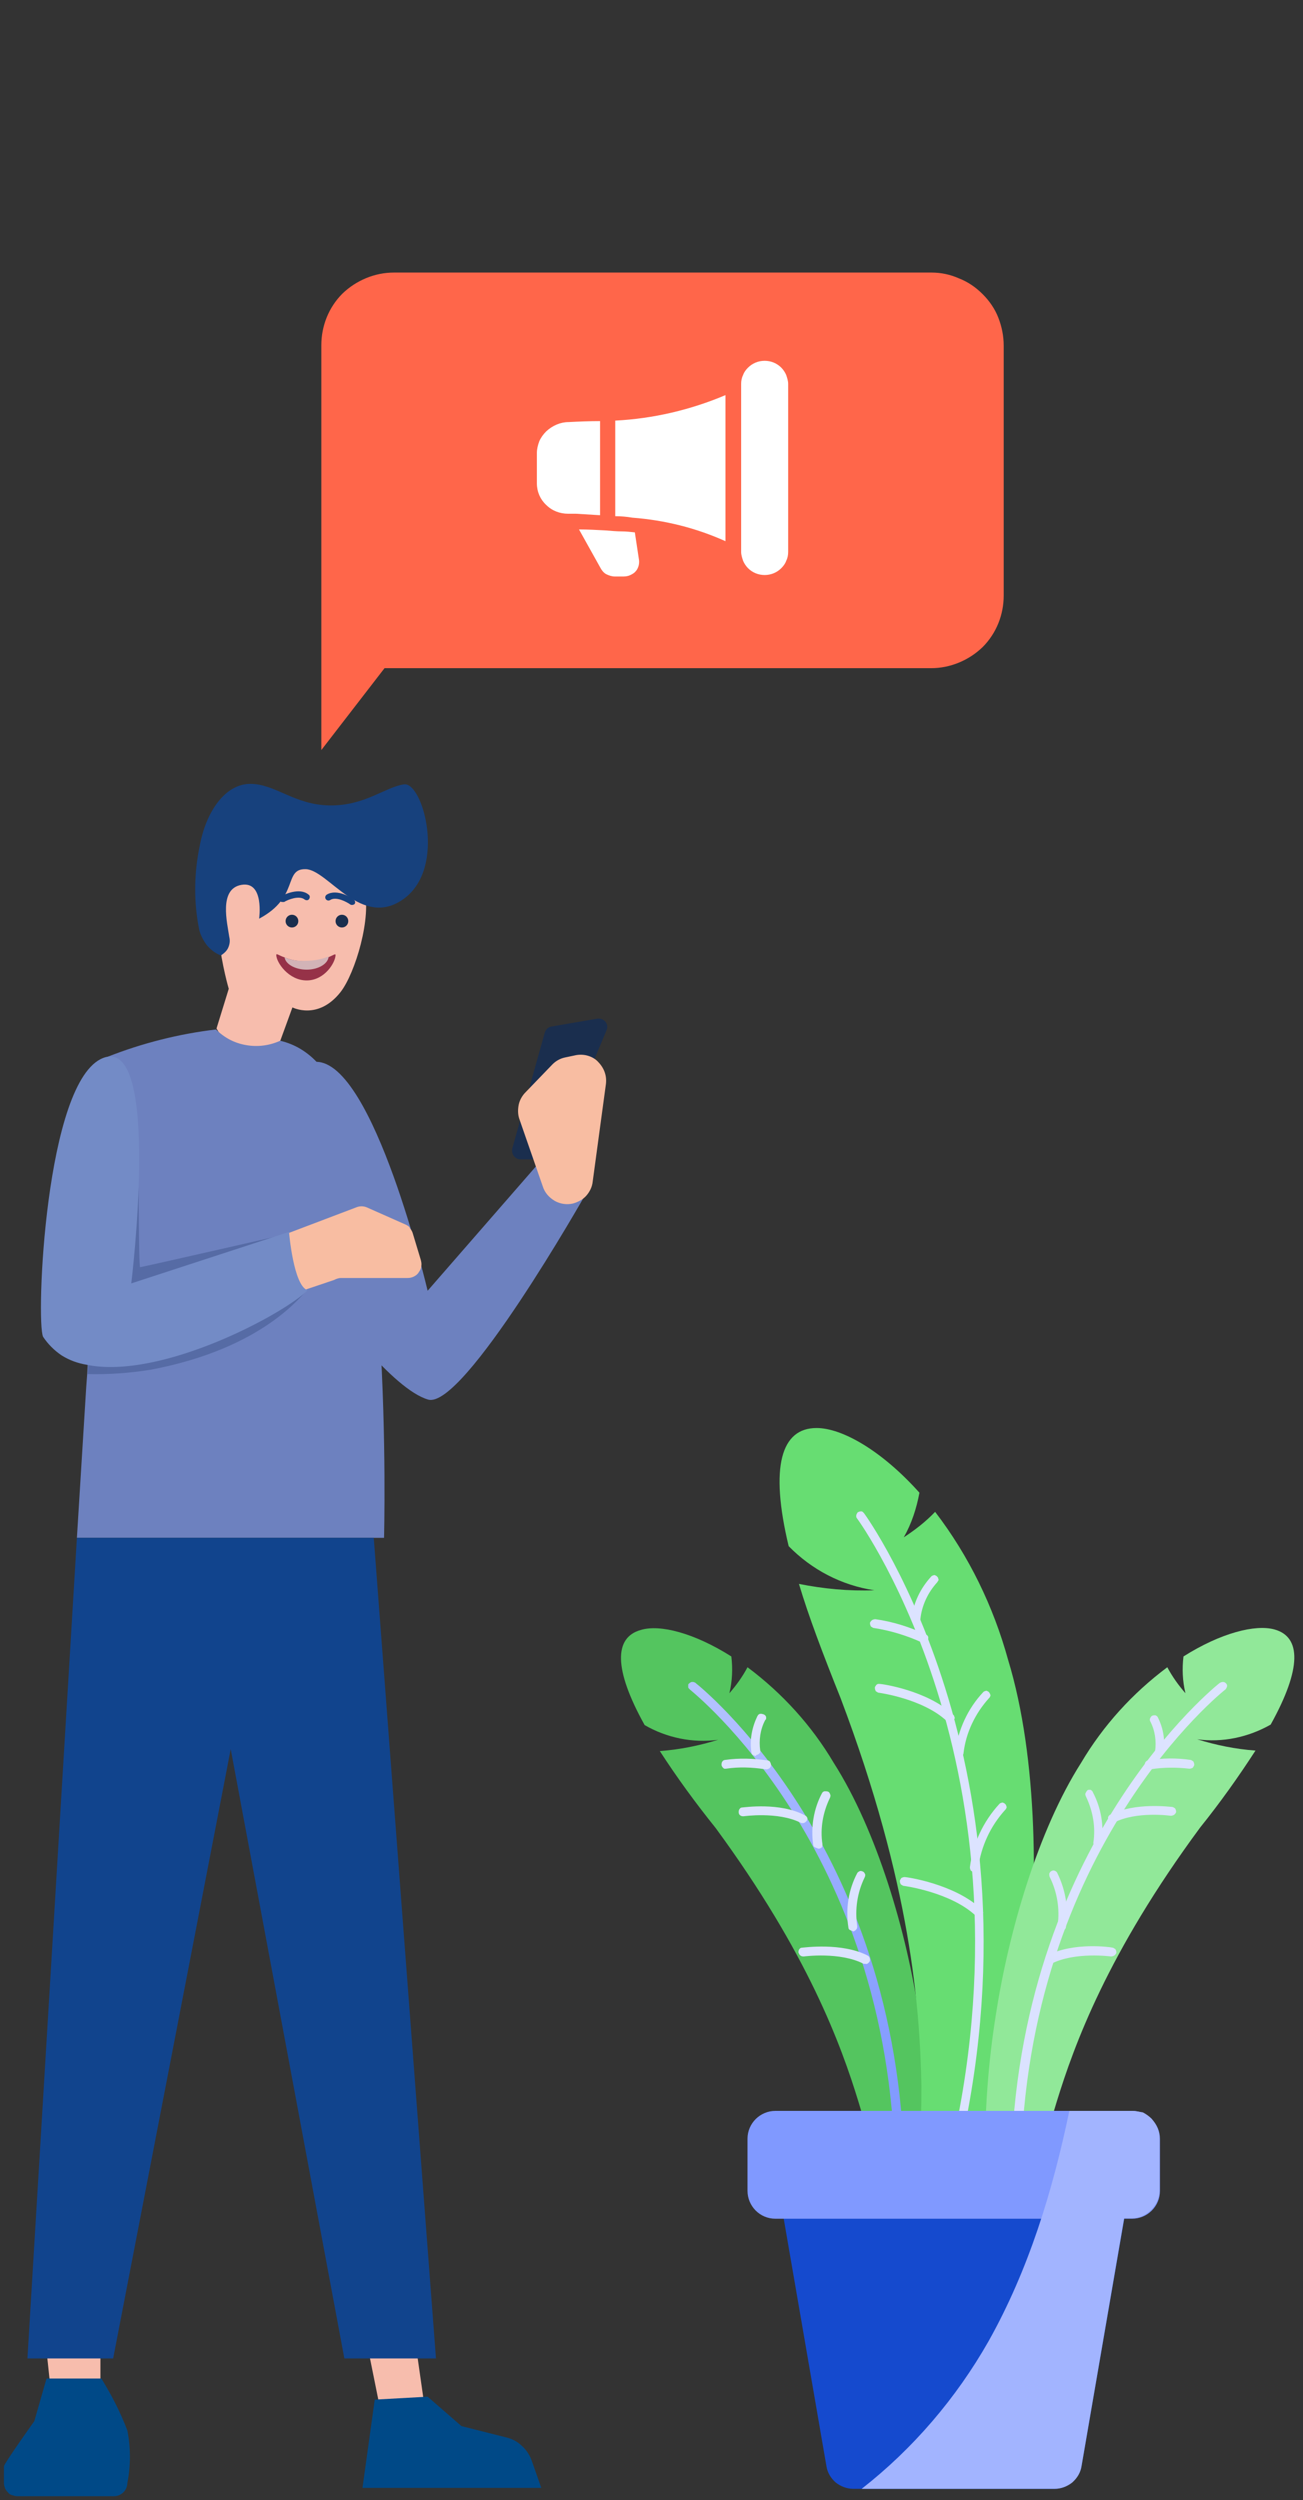 <?xml version="1.0" encoding="utf-8"?>
<!-- Generator: Adobe Illustrator 26.0.3, SVG Export Plug-In . SVG Version: 6.00 Build 0)  -->
<svg version="1.1" id="Capa_1" xmlns="http://www.w3.org/2000/svg" xmlns:xlink="http://www.w3.org/1999/xlink" x="0px" y="0px"
	 viewBox="0 0 266 510" style="enable-background:new 0 0 266 510;" xml:space="preserve">
<rect x="0" y="0" width="266" height="510" fill="#333333" stroke="none"/>
<style type="text/css">
	.st0{opacity:0.75;}
	.st1{fill:none;}
	.st2{fill:#FF664A;}
	.st3{fill:#FFFFFF;}
	.st4{fill:#1A2E4E;}
	.st5{fill:#F7BDAD;}
	.st6{fill:#17417D;}
	.st7{fill:#6D81BF;}
	.st8{fill:#F8BDA2;}
	.st9{fill:#11448D;}
	.st10{fill:#004987;}
	.st11{fill:#566BA5;}
	.st12{fill:#738BC6;}
	.st13{fill:#54C55F;}
	.st14{fill:url(#SVGID_1_);}
	.st15{fill:url(#SVGID_00000034797215143854082580000002303523946326339767_);}
	.st16{fill:url(#SVGID_00000062887878317994489150000013091581673707716498_);}
	.st17{fill:url(#SVGID_00000167360994093340759340000013075219518056579481_);}
	.st18{fill:url(#SVGID_00000068676415610955608870000013916058606530346426_);}
	.st19{fill:url(#SVGID_00000024717797035227605500000003949557753912084870_);}
	.st20{fill:url(#SVGID_00000117646895811019563200000010761148160374953345_);}
	.st21{fill:url(#SVGID_00000051378377231836739860000000687331245904070033_);}
	.st22{fill:url(#SVGID_00000023980679003326286950000002928993423276976048_);}
	.st23{fill:url(#SVGID_00000178908654812848823660000001449412978487740077_);}
	.st24{fill:url(#SVGID_00000121960033413863704920000006679713358905567116_);}
	.st25{fill:url(#SVGID_00000109724048545919865450000005725076433404959933_);}
	.st26{fill:url(#SVGID_00000182497980729003017050000015259458397593174168_);}
	.st27{fill:url(#SVGID_00000105395172136393680800000012888979793496770726_);}
	.st28{fill:url(#SVGID_00000088813447719889752210000013531366763920238252_);}
	.st29{fill:#91E899;}
	.st30{fill:url(#SVGID_00000067931131440981385660000006233709300741886393_);}
	.st31{fill:url(#SVGID_00000097469069381890097280000006012505194904979585_);}
	.st32{fill:url(#SVGID_00000131352448198601498470000006887912264693222297_);}
	.st33{fill:url(#SVGID_00000152950048498520349170000014670440358600412317_);}
	.st34{fill:url(#SVGID_00000148655735006867064620000006565524879640119473_);}
	.st35{fill:url(#SVGID_00000011719713090145896440000002914716255466463621_);}
	.st36{fill:url(#SVGID_00000069394472560424966510000013162872443357159861_);}
	.st37{fill:#154ACE;}
	.st38{fill:#8099FF;}
	.st39{fill:#A2B4FF;}
	.st40{fill:#963248;}
	.st41{fill:#D2B3B7;}
</style>
<g class="st0">
	<rect x="8.7" y="0.9" class="st1" width="256.5" height="214.2"/>
</g>
<path class="st2" d="M190.2,55.6H80.4c-3.9,0-7.7,1.6-10.5,4.3c-2.8,2.8-4.3,6.6-4.3,10.5V153l12.9-16.7h111.6
	c3.9,0,7.7-1.6,10.5-4.3c2.8-2.8,4.3-6.6,4.3-10.5v-51c0-2-0.4-3.9-1.1-5.7c-0.7-1.8-1.8-3.4-3.2-4.8c-1.4-1.4-3-2.5-4.8-3.2
	C194,56,192.1,55.6,190.2,55.6z"/>
<path class="st3" d="M151.3,78.3c0-0.6,0.1-1.2,0.4-1.8c0.2-0.6,0.6-1.1,1-1.5c0.9-0.9,2.1-1.4,3.4-1.4c1.3,0,2.5,0.5,3.4,1.4
	c0.4,0.4,0.8,1,1,1.5c0.2,0.6,0.4,1.2,0.4,1.8v34.3c0,0.6-0.1,1.2-0.4,1.8c-0.2,0.6-0.6,1.1-1,1.5c-0.9,0.9-2.1,1.4-3.4,1.4
	c-1.3,0-2.5-0.5-3.4-1.4c-0.4-0.4-0.8-1-1-1.5c-0.2-0.6-0.4-1.2-0.4-1.8V78.3z M148.1,80.6c-7.1,3-14.7,4.8-22.5,5.2v19.5
	c1.2,0,2.3,0.1,3.5,0.3c6.6,0.5,13,2.1,19,4.8V80.6z M122.5,105.1V85.9c-2.2,0-4.5,0.1-6.4,0.2c-1.7,0-3.3,0.7-4.6,1.9
	c-0.6,0.6-1.1,1.3-1.4,2c-0.3,0.8-0.5,1.6-0.5,2.4v6.2c0,1.7,0.7,3.3,1.9,4.4c1.2,1.2,2.8,1.8,4.5,1.8h1.6
	C119.2,104.9,120.8,105,122.5,105.1L122.5,105.1z M126.9,108.4c0.9,0,1.8,0.1,2.7,0.2l0.8,5.3c0.1,0.5,0.1,0.9,0,1.4
	c-0.1,0.4-0.3,0.9-0.6,1.2c-0.3,0.4-0.7,0.6-1.1,0.8s-0.9,0.3-1.4,0.3h-1.8c-0.6,0-1.2-0.2-1.8-0.5c-0.5-0.3-0.9-0.8-1.2-1.4
	l-4.3-7.7c1.8,0,3.6,0.1,5.4,0.2C124.9,108.3,125.9,108.4,126.9,108.4L126.9,108.4z"/>
<path class="st4" d="M111.7,236.5h-5.4c-1.2,0-2-1.1-1.7-2.3l6.6-23.5c0.2-0.7,0.7-1.2,1.4-1.3l9.3-1.6c1.4-0.2,2.5,1.1,1.9,2.4
	l-10.5,25.2C113.1,236.1,112.4,236.5,111.7,236.5z"/>
<path class="st5" d="M56.6,214l3.1-8.5c0,0,5.2,2.7,9.8-3.1c3-3.8,6.5-15.4,4.8-21.2c-4.4-14.6-22.1-19.6-27.6-8.7
	c-5.5,10.9,0,29.2,0,29.2l-2.5,8.1C46.7,213.8,49.2,220,56.6,214z"/>
<path class="st6" d="M40.7,189.8c0.3,1.1,0.9,2.2,1.6,3.1c0.8,0.9,1.7,1.6,2.8,2c0.6-0.4,1.2-0.9,1.5-1.6s0.4-1.4,0.2-2.2
	c-0.4-2.8-2.2-9.8,2.5-10.6s3.6,6.9,3.6,6.9c8.3-4.4,4.9-10.2,9.5-10.1s11.4,12.4,20.1,6s3.8-23.8,0-23.3s-8,4.4-15.2,4.3
	c-7.2-0.1-11.1-4.4-16.2-4.4s-9,5.6-10.3,12.5C39.6,178.1,39.5,184,40.7,189.8z"/>
<path class="st7" d="M78.4,313.7H15.7l1.9-30.7l0.2-2.7l0.3-5.5l3.8-59.2c7.1-2.8,14.6-4.7,22.2-5.6c1.7,1.7,3.8,2.8,6.2,3.2
	c2.3,0.4,4.7,0.1,6.9-0.9c3,0.7,5.6,2.3,7.7,4.6C80.5,233.7,78.4,313.7,78.4,313.7z"/>
<path class="st7" d="M64.5,216.6c11.8-0.1,22.8,46.7,22.8,46.7l22.4-25.7l9.8,6.1c0,0-24.9,43.9-32.1,41.8
	c-7.3-2.1-19.1-18.3-19.1-18.3S57.4,216.8,64.5,216.6z"/>
<path class="st8" d="M110.8,242l-4.8-13.8c-0.3-0.9-0.3-1.9-0.1-2.9c0.2-0.9,0.7-1.8,1.4-2.5l5.5-5.7c0.7-0.7,1.6-1.2,2.6-1.4
	l1.9-0.4c0.8-0.2,1.7-0.2,2.5,0s1.6,0.6,2.2,1.2c0.6,0.6,1.1,1.3,1.4,2.1s0.4,1.6,0.3,2.5L121,241c-0.1,1.1-0.6,2.1-1.3,2.9
	c-0.7,0.8-1.7,1.3-2.7,1.6c-1.3,0.3-2.6,0.1-3.7-0.5C112.1,244.3,111.2,243.3,110.8,242z"/>
<path class="st5" d="M8.8,473l2,18.7h9.7V475L8.8,473z"/>
<path class="st5" d="M73.9,473l4.5,22.3h8.9l-3.6-25.2L73.9,473z"/>
<path class="st9" d="M15.7,313.7L5.6,481.1h17.5l24-124.3l23.2,124.3H89L76.3,313.7H15.7z"/>
<path class="st10" d="M9.5,485.2L7,493.9c-0.3,0.4-6.2,8.7-6.2,9.2v3.4c0,0.4,0.1,0.7,0.2,1s0.3,0.6,0.6,0.9
	c0.2,0.3,0.5,0.5,0.9,0.6c0.3,0.1,0.7,0.2,1,0.2h19.8c0.7,0,1.4-0.3,1.9-0.8s0.8-1.2,0.8-1.9c0.7-3.5,0.7-7.2,0-10.7
	c-1.4-3.7-3.2-7.2-5.3-10.6L9.5,485.2L9.5,485.2z"/>
<path class="st10" d="M76.5,489.5l-2.5,18h36.5l-1.9-5.4c-0.4-1.2-1.1-2.3-2-3.1c-0.9-0.9-2-1.5-3.3-1.8l-9.1-2.3l-6.9-6L76.5,489.5
	z"/>
<path class="st8" d="M82.8,249.8l-7.9-3.5c-0.7-0.3-1.5-0.3-2.2,0l-14.5,5.5l1.1,12.3l8.9-3c0.4-0.2,0.9-0.4,1.4-0.4h13.6
	c0.5,0,0.9-0.1,1.3-0.3c0.4-0.2,0.8-0.5,1-0.9c0.3-0.4,0.5-0.8,0.5-1.2c0.1-0.5,0-0.9-0.1-1.3l-1.6-5.3c-0.1-0.4-0.3-0.8-0.6-1.1
	C83.6,250.2,83.2,250,82.8,249.8z"/>
<path class="st11" d="M62.8,263.1c-1.1,0.8-8.7,11.9-32,16.3c-4.3,0.7-8.6,1-12.9,0.9l0.3-5.5c3.4,0.9,7,1.2,10.5,1.1
	C36,275.3,57.5,264.5,62.8,263.1z"/>
<path class="st11" d="M28.3,237.8c0,0,0,20.7,0.3,20.7s29.7-6.7,29.7-6.7L25.1,265L28.3,237.8z"/>
<path class="st12" d="M8.8,272.7c-1.5-3,0.4-52.4,12.3-56.9s5.7,46,5.7,46L59,251.3c0,0,0.9,11,3.8,11.9c-4.9,4.9-30,18.3-45.1,15.2
	c-1.8-0.3-3.5-0.9-5.1-1.9C11.1,275.5,9.8,274.2,8.8,272.7z"/>
<path class="st13" d="M187.6,411c-2.5-16.9-8.6-37.6-17.4-51.4c-4.5-7.6-10.5-14.2-17.6-19.5c-1,1.9-2.3,3.7-3.7,5.3
	c0.6-2.5,0.7-5,0.4-7.5c-7.6-4.8-14.6-6.6-18.5-5.4c-5.4,1.5-5.6,7.9,0.8,19.4c4.5,2.6,9.8,3.7,15,3c-3.9,1.2-7.8,2-11.9,2.3
	c3.5,5.4,7.3,10.6,11.4,15.7c18.8,25.6,25.6,44.2,29.2,56c3.6,11.7,3.6,16.7,3.6,16.8c3.6-1.6,7.2-3.1,10.9-4.5
	C190,431,189.2,421,187.6,411z"/>
<radialGradient id="SVGID_1_" cx="-1643.015" cy="3.089" r="1" gradientTransform="matrix(183.853 0 0 183.853 302214.406 -313.532)" gradientUnits="userSpaceOnUse">
	<stop  offset="0" style="stop-color:#FFFFFF"/>
	<stop  offset="0.33" style="stop-color:#CBD5FF"/>
	<stop  offset="0.62" style="stop-color:#A2B4FF"/>
	<stop  offset="0.86" style="stop-color:#89A0FF"/>
	<stop  offset="1" style="stop-color:#8099FF"/>
</radialGradient>
<path class="st14" d="M183.6,443.2c-0.2,0-0.5-0.1-0.6-0.3c-0.2-0.2-0.3-0.4-0.3-0.6c-1.1-65.4-41.4-97.2-41.8-97.6
	c-0.1-0.1-0.2-0.2-0.3-0.3c-0.1-0.1-0.1-0.2-0.1-0.3c0-0.1,0-0.2,0-0.4s0.1-0.2,0.2-0.3c0.1-0.1,0.2-0.2,0.3-0.2
	c0.1-0.1,0.2-0.1,0.4-0.1c0.1,0,0.2,0,0.4,0.1c0.1,0,0.2,0.1,0.3,0.2c0.4,0.3,41.4,32.8,42.5,99c0,0.1,0,0.2-0.1,0.3
	c0,0.1-0.1,0.2-0.2,0.3c-0.1,0.1-0.2,0.2-0.3,0.2C183.8,443.2,183.7,443.2,183.6,443.2L183.6,443.2z"/>
<radialGradient id="SVGID_00000183938915307245212760000006320495451975046556_" cx="-1650.401" cy="2.547" r="1" gradientTransform="matrix(1032.84 0 0 222.968 1704828.25 -253.999)" gradientUnits="userSpaceOnUse">
	<stop  offset="0" style="stop-color:#FFFFFF"/>
	<stop  offset="0.33" style="stop-color:#CBD5FF"/>
	<stop  offset="0.62" style="stop-color:#A2B4FF"/>
	<stop  offset="0.86" style="stop-color:#89A0FF"/>
	<stop  offset="1" style="stop-color:#8099FF"/>
</radialGradient>
<path style="fill:url(#SVGID_00000183938915307245212760000006320495451975046556_);" d="M156.3,360.9h-0.2
	c-2.6-0.4-5.3-0.5-7.9-0.1c-0.1,0-0.2,0-0.3,0s-0.2-0.1-0.3-0.2s-0.2-0.2-0.2-0.3c-0.1-0.1-0.1-0.2-0.1-0.3c0-0.2,0-0.5,0.2-0.7
	c0.1-0.2,0.4-0.3,0.6-0.3c2.8-0.4,5.7-0.3,8.5,0.1c0.2,0,0.5,0.1,0.6,0.3c0.1,0.2,0.2,0.4,0.2,0.7c0,0.2-0.2,0.5-0.3,0.6
	C156.8,360.9,156.5,361,156.3,360.9L156.3,360.9z"/>
<radialGradient id="SVGID_00000159461364782570670980000001159085848162295481_" cx="-1646.744" cy="0.639" r="1" gradientTransform="matrix(314.331 0 0 888.758 517800.844 -396.865)" gradientUnits="userSpaceOnUse">
	<stop  offset="0" style="stop-color:#FFFFFF"/>
	<stop  offset="0.33" style="stop-color:#CBD5FF"/>
	<stop  offset="0.62" style="stop-color:#A2B4FF"/>
	<stop  offset="0.86" style="stop-color:#89A0FF"/>
	<stop  offset="1" style="stop-color:#8099FF"/>
</radialGradient>
<path style="fill:url(#SVGID_00000159461364782570670980000001159085848162295481_);" d="M154.3,358.2c-0.2,0-0.4-0.1-0.6-0.2
	c-0.2-0.1-0.3-0.3-0.3-0.5c-0.4-2.5,0.1-5.1,1.2-7.4c0.1-0.1,0.1-0.2,0.2-0.3c0.1-0.1,0.2-0.1,0.3-0.2c0.1,0,0.2,0,0.4,0
	c0.1,0,0.2,0.1,0.4,0.1c0.1,0.1,0.2,0.1,0.3,0.2s0.1,0.2,0.2,0.3c0,0.1,0,0.2,0,0.4c0,0.1-0.1,0.2-0.2,0.3c-1,1.9-1.3,4.1-1,6.2
	c0,0.1,0,0.2,0,0.3c0,0.1-0.1,0.2-0.2,0.3c-0.1,0.1-0.2,0.2-0.3,0.2c-0.1,0.1-0.2,0.1-0.3,0.1L154.3,358.2z"/>
<radialGradient id="SVGID_00000106114710401692029500000000977214642136764588_" cx="-1650.846" cy="1.616" r="1" gradientTransform="matrix(1430.95 0 0 351.473 2362541 -270.064)" gradientUnits="userSpaceOnUse">
	<stop  offset="0" style="stop-color:#FFFFFF"/>
	<stop  offset="0.33" style="stop-color:#CBD5FF"/>
	<stop  offset="0.62" style="stop-color:#A2B4FF"/>
	<stop  offset="0.86" style="stop-color:#89A0FF"/>
	<stop  offset="1" style="stop-color:#8099FF"/>
</radialGradient>
<path style="fill:url(#SVGID_00000106114710401692029500000000977214642136764588_);" d="M163.8,371.9c-0.1,0-0.3,0-0.4-0.1
	c-4.6-2.3-11.6-1.3-11.6-1.3c-0.2,0-0.5,0-0.7-0.2c-0.2-0.1-0.3-0.4-0.3-0.6s0-0.5,0.2-0.7c0.1-0.2,0.3-0.3,0.6-0.3
	s7.6-1.1,12.7,1.6c0.1,0.1,0.2,0.1,0.3,0.2s0.1,0.2,0.2,0.3s0,0.2,0,0.3c0,0.1,0,0.2-0.1,0.3c-0.1,0.1-0.2,0.3-0.3,0.3
	C164.2,371.9,164,371.9,163.8,371.9z"/>
<radialGradient id="SVGID_00000029745538405080490650000002874667246714507162_" cx="-1647.574" cy="0.47" r="1" gradientTransform="matrix(373.276 0 0 1207.39 615195.188 -445.139)" gradientUnits="userSpaceOnUse">
	<stop  offset="0" style="stop-color:#FFFFFF"/>
	<stop  offset="0.33" style="stop-color:#CBD5FF"/>
	<stop  offset="0.62" style="stop-color:#A2B4FF"/>
	<stop  offset="0.86" style="stop-color:#89A0FF"/>
	<stop  offset="1" style="stop-color:#8099FF"/>
</radialGradient>
<path style="fill:url(#SVGID_00000029745538405080490650000002874667246714507162_);" d="M166.9,377c-0.2,0-0.4-0.1-0.6-0.2
	c-0.2-0.1-0.3-0.3-0.3-0.5c-0.5-3.6,0.1-7.3,1.8-10.5c0.1-0.2,0.3-0.4,0.6-0.4s0.5,0,0.7,0.1s0.3,0.3,0.4,0.6c0.1,0.2,0,0.5-0.1,0.7
	c-1.4,2.9-2,6.2-1.5,9.4c0,0.1,0,0.2,0,0.3c0,0.1-0.1,0.2-0.1,0.3c-0.1,0.1-0.2,0.2-0.3,0.2c-0.1,0.1-0.2,0.1-0.3,0.1h-0.3V377z"/>
<radialGradient id="SVGID_00000013909426210922959260000001277655736350564237_" cx="-1650.896" cy="1.562" r="1" gradientTransform="matrix(1496 0 0 363.582 2470021 -243.835)" gradientUnits="userSpaceOnUse">
	<stop  offset="0" style="stop-color:#FFFFFF"/>
	<stop  offset="0.33" style="stop-color:#CBD5FF"/>
	<stop  offset="0.62" style="stop-color:#A2B4FF"/>
	<stop  offset="0.86" style="stop-color:#89A0FF"/>
	<stop  offset="1" style="stop-color:#8099FF"/>
</radialGradient>
<path style="fill:url(#SVGID_00000013909426210922959260000001277655736350564237_);" d="M176.7,400.6c-0.1,0-0.3,0-0.4,0
	c-4.8-2.5-12.2-1.5-12.2-1.5c-0.2,0-0.5,0-0.7-0.2c-0.2-0.1-0.3-0.4-0.4-0.6c0-0.2,0-0.5,0.2-0.7c0.1-0.2,0.3-0.3,0.6-0.3
	s8-1.1,13.3,1.6c0.2,0.1,0.3,0.2,0.4,0.4c0.1,0.2,0.1,0.4,0.1,0.6s-0.2,0.4-0.3,0.5C177.1,400.6,176.9,400.7,176.7,400.6
	L176.7,400.6z"/>
<radialGradient id="SVGID_00000113333568096589815640000002939006438304886975_" cx="-1647.608" cy="0.451" r="1" gradientTransform="matrix(376.136 0 0 1260.78 619927.312 -439.466)" gradientUnits="userSpaceOnUse">
	<stop  offset="0" style="stop-color:#FFFFFF"/>
	<stop  offset="0.33" style="stop-color:#CBD5FF"/>
	<stop  offset="0.62" style="stop-color:#A2B4FF"/>
	<stop  offset="0.86" style="stop-color:#89A0FF"/>
	<stop  offset="1" style="stop-color:#8099FF"/>
</radialGradient>
<path style="fill:url(#SVGID_00000113333568096589815640000002939006438304886975_);" d="M174.1,393.9c-0.2,0-0.4-0.1-0.6-0.2
	c-0.2-0.1-0.3-0.3-0.3-0.5c-0.6-3.8,0-7.7,1.8-11.1c0.1-0.2,0.3-0.3,0.5-0.4s0.5,0,0.7,0.1s0.3,0.3,0.4,0.5c0.1,0.2,0,0.5-0.1,0.7
	c-1.5,3.1-2,6.5-1.5,9.9c0,0.2,0,0.5-0.2,0.7s-0.3,0.3-0.6,0.4h-0.1V393.9z"/>
<linearGradient id="SVGID_00000158726477196199401970000016105546648697079946_" gradientUnits="userSpaceOnUse" x1="491.902" y1="1025.791" x2="2747.05" y2="1660.061" gradientTransform="matrix(1 0 0 1 0 -568)">
	<stop  offset="0" style="stop-color:#67DD72"/>
	<stop  offset="1" style="stop-color:#4C5FC2"/>
</linearGradient>
<path style="fill:url(#SVGID_00000158726477196199401970000016105546648697079946_);" d="M209.4,407.9c2.7-21.7,2.5-49.3-3.6-69.3
	c-3-10.9-8-21.2-14.9-30.2c-1.9,2-4.1,3.7-6.4,5.2c1.6-2.8,2.6-5.9,3.2-9.1c-7.7-8.6-15.8-13.2-21-13.2c-7.2,0-9.6,7.8-5.7,24.1
	c4.7,4.8,10.8,8,17.5,9c-5.2,0.2-10.4-0.3-15.4-1.3c2,6.7,4.9,14.3,8.5,23.3c14.4,38,16.2,63.4,16.5,79.1c0,15.7-1.4,21.8-1.4,21.9
	c5-0.7,10-1.3,15-1.8C205.3,433.3,207.9,420.7,209.4,407.9z"/>
<radialGradient id="SVGID_00000147192102404733371570000000792469342715078312_" cx="-1651.382" cy="4.019303e-02" r="1" gradientTransform="matrix(2674.4 0 0 14120.6 4416842 -3094.289)" gradientUnits="userSpaceOnUse">
	<stop  offset="0" style="stop-color:#FFFFFF"/>
	<stop  offset="0.33" style="stop-color:#CBD5FF"/>
	<stop  offset="0.62" style="stop-color:#A2B4FF"/>
	<stop  offset="0.86" style="stop-color:#89A0FF"/>
	<stop  offset="1" style="stop-color:#8099FF"/>
</radialGradient>
<path style="fill:url(#SVGID_00000147192102404733371570000000792469342715078312_);" d="M193.4,445.9h-0.2
	c-0.2-0.1-0.4-0.2-0.5-0.4c-0.1-0.2-0.2-0.4-0.1-0.7c21.4-81-17.2-134.5-17.6-135c-0.1-0.1-0.1-0.2-0.2-0.3c0-0.1,0-0.2,0-0.4
	c0-0.1,0.1-0.2,0.1-0.3c0.1-0.1,0.1-0.2,0.2-0.3c0.2-0.1,0.4-0.2,0.7-0.2s0.4,0.2,0.6,0.4c0.4,0.5,39.5,54.7,17.9,136.5
	c-0.1,0.2-0.2,0.4-0.3,0.5C193.8,445.8,193.6,445.9,193.4,445.9z"/>
<radialGradient id="SVGID_00000061472659945446015880000002220469566984257435_" cx="-1650.638" cy="1.16" r="1" gradientTransform="matrix(1212.65 0 0 489.838 2001919 -335.996)" gradientUnits="userSpaceOnUse">
	<stop  offset="0" style="stop-color:#FFFFFF"/>
	<stop  offset="0.33" style="stop-color:#CBD5FF"/>
	<stop  offset="0.62" style="stop-color:#A2B4FF"/>
	<stop  offset="0.86" style="stop-color:#89A0FF"/>
	<stop  offset="1" style="stop-color:#8099FF"/>
</radialGradient>
<path style="fill:url(#SVGID_00000061472659945446015880000002220469566984257435_);" d="M188.5,335.1c-0.1,0-0.3,0-0.4-0.1
	c-3.1-1.4-6.4-2.4-9.7-2.9c-0.2,0-0.4-0.2-0.6-0.3c-0.1-0.2-0.2-0.4-0.2-0.7c0-0.2,0.2-0.4,0.4-0.6c0.2-0.1,0.4-0.2,0.7-0.2
	c3.6,0.5,7,1.6,10.3,3.1c0.1,0.1,0.2,0.1,0.3,0.2s0.1,0.2,0.2,0.3c0,0.1,0,0.2,0,0.3c0,0.1,0,0.2-0.1,0.3c-0.1,0.1-0.2,0.3-0.3,0.3
	C188.8,335,188.6,335.1,188.5,335.1z"/>
<radialGradient id="SVGID_00000170275824451329429280000018060721492559481745_" cx="-1649.08" cy="0.566" r="1" gradientTransform="matrix(565.762 0 0 1003.3 933217.5 -448.103)" gradientUnits="userSpaceOnUse">
	<stop  offset="0" style="stop-color:#FFFFFF"/>
	<stop  offset="0.33" style="stop-color:#CBD5FF"/>
	<stop  offset="0.62" style="stop-color:#A2B4FF"/>
	<stop  offset="0.86" style="stop-color:#89A0FF"/>
	<stop  offset="1" style="stop-color:#8099FF"/>
</radialGradient>
<path style="fill:url(#SVGID_00000170275824451329429280000018060721492559481745_);" d="M186.9,331h-0.1c-0.1,0-0.2-0.1-0.3-0.1
	c-0.1-0.1-0.2-0.1-0.3-0.2s-0.1-0.2-0.1-0.3c0-0.1,0-0.2,0-0.3c0.4-3.2,1.8-6.1,4-8.5c0.1-0.1,0.2-0.2,0.3-0.2s0.2-0.1,0.3-0.1
	s0.2,0,0.3,0.1c0.1,0,0.2,0.1,0.3,0.2s0.2,0.2,0.2,0.3s0.1,0.2,0.1,0.3c0,0.1,0,0.2-0.1,0.3s-0.1,0.2-0.2,0.3
	c-1.9,2.1-3.1,4.7-3.4,7.4c0,0.2-0.1,0.4-0.3,0.6C187.4,330.9,187.2,331,186.9,331z"/>
<radialGradient id="SVGID_00000000210337512939086240000009512293260439304597_" cx="-1651.008" cy="0.706" r="1" gradientTransform="matrix(1665.93 0 0 804.188 2750774.25 -385.951)" gradientUnits="userSpaceOnUse">
	<stop  offset="0" style="stop-color:#FFFFFF"/>
	<stop  offset="0.33" style="stop-color:#CBD5FF"/>
	<stop  offset="0.62" style="stop-color:#A2B4FF"/>
	<stop  offset="0.86" style="stop-color:#89A0FF"/>
	<stop  offset="1" style="stop-color:#8099FF"/>
</radialGradient>
<path style="fill:url(#SVGID_00000000210337512939086240000009512293260439304597_);" d="M193.9,351.3c-0.2,0-0.5-0.1-0.6-0.2
	c-4.9-4.6-13.9-5.8-13.9-5.8c-0.2,0-0.4-0.2-0.6-0.3c-0.1-0.2-0.2-0.4-0.2-0.7c0-0.1,0-0.2,0.1-0.3c0.1-0.1,0.1-0.2,0.2-0.3
	c0.1-0.1,0.2-0.1,0.3-0.2c0.1,0,0.2,0,0.4,0c0.4,0,9.7,1.3,15,6.3c0.1,0.1,0.2,0.2,0.2,0.3c0,0.1,0.1,0.2,0.1,0.3s0,0.2-0.1,0.3
	s-0.1,0.2-0.2,0.3c-0.1,0.1-0.2,0.2-0.3,0.2S194,351.3,193.9,351.3z"/>
<radialGradient id="SVGID_00000082328606293191363310000004189524721965736585_" cx="-1649.788" cy="0.409" r="1" gradientTransform="matrix(746.835 0 0 1388.4 1232373.25 -501.669)" gradientUnits="userSpaceOnUse">
	<stop  offset="0" style="stop-color:#FFFFFF"/>
	<stop  offset="0.33" style="stop-color:#CBD5FF"/>
	<stop  offset="0.62" style="stop-color:#A2B4FF"/>
	<stop  offset="0.86" style="stop-color:#89A0FF"/>
	<stop  offset="1" style="stop-color:#8099FF"/>
</radialGradient>
<path style="fill:url(#SVGID_00000082328606293191363310000004189524721965736585_);" d="M195.9,358.5h-0.1c-0.2,0-0.4-0.2-0.6-0.4
	c-0.1-0.2-0.2-0.4-0.2-0.7c0.6-4.6,2.6-8.9,5.7-12.2c0.1-0.1,0.2-0.2,0.3-0.2s0.2-0.1,0.3-0.1s0.2,0,0.3,0.1c0.1,0,0.2,0.1,0.3,0.2
	s0.1,0.2,0.2,0.3c0,0.1,0.1,0.2,0.1,0.3s0,0.2-0.1,0.3c0,0.1-0.1,0.2-0.2,0.3c-2.8,3.1-4.7,7-5.2,11.2c0,0.2-0.1,0.4-0.3,0.6
	S196.1,358.5,195.9,358.5z"/>
<radialGradient id="SVGID_00000144335971164671641150000015477990772585920160_" cx="-1651.053" cy="0.68" r="1" gradientTransform="matrix(1744.99 0 0 835.472 2881392.5 -352.887)" gradientUnits="userSpaceOnUse">
	<stop  offset="0" style="stop-color:#FFFFFF"/>
	<stop  offset="0.33" style="stop-color:#CBD5FF"/>
	<stop  offset="0.62" style="stop-color:#A2B4FF"/>
	<stop  offset="0.86" style="stop-color:#89A0FF"/>
	<stop  offset="1" style="stop-color:#8099FF"/>
</radialGradient>
<path style="fill:url(#SVGID_00000144335971164671641150000015477990772585920160_);" d="M199.8,391c-0.2,0-0.5-0.1-0.6-0.2
	c-5.1-4.8-14.6-6.1-14.7-6.1c-0.2,0-0.4-0.2-0.6-0.3c-0.1-0.2-0.2-0.4-0.2-0.7c0-0.2,0.2-0.4,0.3-0.6c0.2-0.1,0.4-0.2,0.7-0.2
	c0.4,0,10.2,1.4,15.7,6.6c0.1,0.1,0.2,0.2,0.2,0.3c0,0.1,0.1,0.2,0.1,0.3c0,0.1,0,0.2-0.1,0.3c0,0.1-0.1,0.2-0.2,0.3
	c-0.1,0.1-0.2,0.2-0.3,0.2C200,390.9,199.9,390.9,199.8,391z"/>
<radialGradient id="SVGID_00000093855620334660171050000012579736842958459068_" cx="-1649.867" cy="0.391" r="1" gradientTransform="matrix(774.432 0 0 1450.88 1277968.75 -491.484)" gradientUnits="userSpaceOnUse">
	<stop  offset="0" style="stop-color:#FFFFFF"/>
	<stop  offset="0.33" style="stop-color:#CBD5FF"/>
	<stop  offset="0.62" style="stop-color:#A2B4FF"/>
	<stop  offset="0.86" style="stop-color:#89A0FF"/>
	<stop  offset="1" style="stop-color:#8099FF"/>
</radialGradient>
<path style="fill:url(#SVGID_00000093855620334660171050000012579736842958459068_);" d="M198.9,381.9h-0.1c-0.2,0-0.4-0.2-0.6-0.3
	c-0.1-0.2-0.2-0.4-0.2-0.7c0.6-4.8,2.7-9.3,6-12.9c0.1-0.1,0.2-0.2,0.3-0.2s0.2-0.1,0.3-0.1s0.2,0,0.3,0.1c0.1,0,0.2,0.1,0.3,0.2
	s0.2,0.2,0.2,0.3c0,0.1,0.1,0.2,0.1,0.3c0,0.1,0,0.2-0.1,0.3c0,0.1-0.1,0.2-0.2,0.3c-3,3.3-4.9,7.4-5.5,11.8c0,0.2-0.1,0.4-0.3,0.6
	C199.4,381.8,199.2,381.9,198.9,381.9z"/>
<path class="st29" d="M203.3,411c2.6-16.9,8.6-37.6,17.4-51.4c4.5-7.6,10.5-14.2,17.6-19.5c1,1.9,2.3,3.7,3.7,5.3
	c-0.6-2.5-0.7-5-0.4-7.5c7.6-4.8,14.7-6.6,18.6-5.5c5.4,1.5,5.6,7.9-0.8,19.4c-4.6,2.6-9.8,3.7-15,3c3.9,1.2,7.8,2,11.9,2.3
	c-3.5,5.4-7.2,10.6-11.3,15.7c-18.9,25.6-25.7,44.3-29.3,56s-3.6,16.7-3.6,16.8c-3.6-1.6-7.3-3.1-11-4.5
	C201,431,201.7,421,203.3,411z"/>
<radialGradient id="SVGID_00000024000275717558046880000000235864431475328137_" cx="-1651.635" cy="5.522564e-02" r="1" gradientTransform="matrix(4522.39 0 0 10275.8 7469899.5 -2287.644)" gradientUnits="userSpaceOnUse">
	<stop  offset="0" style="stop-color:#FFFFFF"/>
	<stop  offset="0.33" style="stop-color:#CBD5FF"/>
	<stop  offset="0.62" style="stop-color:#A2B4FF"/>
	<stop  offset="0.86" style="stop-color:#89A0FF"/>
	<stop  offset="1" style="stop-color:#8099FF"/>
</radialGradient>
<path style="fill:url(#SVGID_00000024000275717558046880000000235864431475328137_);" d="M207.3,443.2c-0.1,0-0.2,0-0.3-0.1
	c-0.1,0-0.2-0.1-0.3-0.2s-0.1-0.2-0.2-0.3c0-0.1-0.1-0.2-0.1-0.3c1.2-66.2,42.2-98.7,42.6-99c0.2-0.1,0.4-0.2,0.7-0.2
	c0.2,0,0.4,0.1,0.6,0.3c0.1,0.1,0.1,0.2,0.2,0.3c0,0.1,0,0.2,0,0.3c0,0.1-0.1,0.2-0.1,0.3c-0.1,0.1-0.1,0.2-0.2,0.3
	c-0.4,0.3-40.7,32.2-41.8,97.6c0,0.1,0,0.2-0.1,0.3c-0.1,0.1-0.1,0.2-0.2,0.3c-0.1,0.1-0.2,0.1-0.3,0.2
	C207.6,443.2,207.5,443.2,207.3,443.2z"/>
<radialGradient id="SVGID_00000070090229778258717020000009156055936009927809_" cx="-1650.401" cy="2.548" r="1" gradientTransform="matrix(1032.84 0 0 222.93 1704914.625 -254.008)" gradientUnits="userSpaceOnUse">
	<stop  offset="0" style="stop-color:#FFFFFF"/>
	<stop  offset="0.33" style="stop-color:#CBD5FF"/>
	<stop  offset="0.62" style="stop-color:#A2B4FF"/>
	<stop  offset="0.86" style="stop-color:#89A0FF"/>
	<stop  offset="1" style="stop-color:#8099FF"/>
</radialGradient>
<path style="fill:url(#SVGID_00000070090229778258717020000009156055936009927809_);" d="M234.7,360.9c-0.2,0-0.5,0-0.7-0.2
	c-0.2-0.1-0.3-0.4-0.3-0.6s0-0.5,0.2-0.7c0.1-0.2,0.4-0.3,0.6-0.3c2.8-0.5,5.7-0.5,8.5-0.1c0.2,0,0.4,0.2,0.6,0.3
	c0.1,0.2,0.2,0.4,0.2,0.7c0,0.2-0.2,0.4-0.3,0.6c-0.2,0.1-0.4,0.2-0.7,0.2c-2.6-0.3-5.2-0.3-7.8,0.1H234.7z"/>
<radialGradient id="SVGID_00000031196400488276578160000001302104519207067047_" cx="-1646.582" cy="0.652" r="1" gradientTransform="matrix(304.908 0 0 870.711 502314.75 -393.017)" gradientUnits="userSpaceOnUse">
	<stop  offset="0" style="stop-color:#FFFFFF"/>
	<stop  offset="0.33" style="stop-color:#CBD5FF"/>
	<stop  offset="0.62" style="stop-color:#A2B4FF"/>
	<stop  offset="0.86" style="stop-color:#89A0FF"/>
	<stop  offset="1" style="stop-color:#8099FF"/>
</radialGradient>
<path style="fill:url(#SVGID_00000031196400488276578160000001302104519207067047_);" d="M236.7,358.2h-0.1c-0.1,0-0.2-0.1-0.3-0.1
	c-0.1-0.1-0.2-0.1-0.3-0.2s-0.1-0.2-0.2-0.3c0-0.1,0-0.2,0-0.3c0.3-2.1,0-4.3-1-6.2c-0.1-0.2-0.1-0.4,0-0.6s0.2-0.4,0.4-0.5
	s0.4-0.1,0.6-0.1c0.2,0,0.4,0.2,0.5,0.3c1.2,2.3,1.6,4.8,1.2,7.4c0,0.2-0.1,0.4-0.3,0.5C237.1,358.1,236.9,358.2,236.7,358.2z"/>
<radialGradient id="SVGID_00000161630340162884782020000013252377641550101165_" cx="-1650.846" cy="1.59" r="1" gradientTransform="matrix(1431.76 0 0 357.317 2363954.75 -271.258)" gradientUnits="userSpaceOnUse">
	<stop  offset="0" style="stop-color:#FFFFFF"/>
	<stop  offset="0.33" style="stop-color:#CBD5FF"/>
	<stop  offset="0.62" style="stop-color:#A2B4FF"/>
	<stop  offset="0.86" style="stop-color:#89A0FF"/>
	<stop  offset="1" style="stop-color:#8099FF"/>
</radialGradient>
<path style="fill:url(#SVGID_00000161630340162884782020000013252377641550101165_);" d="M227.1,371.9c-0.2,0-0.3,0-0.5-0.1
	c-0.1-0.1-0.3-0.2-0.3-0.4c-0.1-0.2-0.1-0.5-0.1-0.7c0.1-0.2,0.2-0.4,0.4-0.5c5.1-2.6,12.4-1.6,12.7-1.6c0.2,0,0.4,0.2,0.6,0.3
	c0.1,0.2,0.2,0.4,0.2,0.7c0,0.2-0.2,0.4-0.4,0.6c-0.2,0.1-0.4,0.2-0.7,0.2c0,0-7-1-11.6,1.4C227.4,371.9,227.3,371.9,227.1,371.9z"
	/>
<radialGradient id="SVGID_00000034067590544849086040000014813201429738805911_" cx="-1647.575" cy="0.471" r="1" gradientTransform="matrix(373.33 0 0 1206.11 615340.125 -444.861)" gradientUnits="userSpaceOnUse">
	<stop  offset="0" style="stop-color:#FFFFFF"/>
	<stop  offset="0.33" style="stop-color:#CBD5FF"/>
	<stop  offset="0.62" style="stop-color:#A2B4FF"/>
	<stop  offset="0.86" style="stop-color:#89A0FF"/>
	<stop  offset="1" style="stop-color:#8099FF"/>
</radialGradient>
<path style="fill:url(#SVGID_00000034067590544849086040000014813201429738805911_);" d="M224.1,377H224c-0.2,0-0.4-0.2-0.6-0.4
	c-0.1-0.2-0.2-0.4-0.2-0.7c0.5-3.2-0.1-6.5-1.5-9.4c-0.1-0.2-0.2-0.5-0.1-0.7c0.1-0.2,0.2-0.4,0.4-0.6c0.1-0.1,0.2-0.1,0.3-0.1
	s0.2,0,0.3,0s0.2,0.1,0.3,0.2s0.2,0.2,0.2,0.3c1.7,3.2,2.3,6.9,1.8,10.5c0,0.2-0.1,0.4-0.3,0.5C224.5,376.9,224.3,377,224.1,377z"/>
<radialGradient id="SVGID_00000129928137288342455350000005789426451502423966_" cx="-1650.897" cy="1.552" r="1" gradientTransform="matrix(1497.94 0 0 365.867 2473276.25 -244.417)" gradientUnits="userSpaceOnUse">
	<stop  offset="0" style="stop-color:#FFFFFF"/>
	<stop  offset="0.33" style="stop-color:#CBD5FF"/>
	<stop  offset="0.62" style="stop-color:#A2B4FF"/>
	<stop  offset="0.86" style="stop-color:#89A0FF"/>
	<stop  offset="1" style="stop-color:#8099FF"/>
</radialGradient>
<path style="fill:url(#SVGID_00000129928137288342455350000005789426451502423966_);" d="M214.3,400.6c-0.2,0-0.3,0-0.5-0.1
	c-0.1-0.1-0.3-0.2-0.3-0.4c-0.1-0.2-0.1-0.5-0.1-0.7c0.1-0.2,0.2-0.4,0.4-0.5c5.4-2.8,13-1.7,13.3-1.6c0.2,0,0.4,0.2,0.6,0.3
	c0.1,0.2,0.2,0.4,0.2,0.7c0,0.2-0.2,0.4-0.4,0.6c-0.2,0.1-0.4,0.2-0.7,0.2c0,0-7.4-1-12.2,1.5C214.6,400.6,214.4,400.6,214.3,400.6z
	"/>
<radialGradient id="SVGID_00000050622874814140696490000001673483295061140671_" cx="-1647.595" cy="0.451" r="1" gradientTransform="matrix(375.042 0 0 1260.78 618161.188 -439.466)" gradientUnits="userSpaceOnUse">
	<stop  offset="0" style="stop-color:#FFFFFF"/>
	<stop  offset="0.33" style="stop-color:#CBD5FF"/>
	<stop  offset="0.62" style="stop-color:#A2B4FF"/>
	<stop  offset="0.86" style="stop-color:#89A0FF"/>
	<stop  offset="1" style="stop-color:#8099FF"/>
</radialGradient>
<path style="fill:url(#SVGID_00000050622874814140696490000001673483295061140671_);" d="M216.8,393.9h-0.1c-0.2,0-0.4-0.2-0.6-0.4
	s-0.2-0.4-0.2-0.7c0.5-3.4-0.1-6.9-1.6-9.9c-0.1-0.2-0.1-0.4-0.1-0.7c0.1-0.2,0.2-0.4,0.4-0.5s0.4-0.2,0.7-0.1
	c0.2,0.1,0.4,0.2,0.5,0.4c1.7,3.4,2.4,7.3,1.8,11.1c0,0.2-0.1,0.4-0.3,0.5C217.3,393.8,217.1,393.9,216.8,393.9z"/>
<path class="st37" d="M215.2,507.7h-41c-1.3,0-2.6-0.5-3.6-1.3c-1-0.9-1.7-2-1.9-3.4l-10-57.9c-0.1-0.8-0.1-1.6,0.1-2.4
	c0.2-0.8,0.6-1.5,1.1-2.2c0.5-0.6,1.2-1.1,1.9-1.5c0.7-0.3,1.6-0.5,2.4-0.5h61.1c0.8,0,1.6,0.2,2.4,0.5c0.7,0.3,1.4,0.9,1.9,1.5
	s0.9,1.4,1.1,2.2c0.2,0.8,0.3,1.6,0.1,2.4l-10,57.9c-0.2,1.3-0.9,2.5-1.9,3.3C217.8,507.3,216.5,507.7,215.2,507.7z"/>
<path class="st38" d="M231.1,430.6h-72.8c-3.1,0-5.7,2.5-5.7,5.7v10.6c0,3.1,2.5,5.7,5.7,5.7h72.8c3.1,0,5.7-2.5,5.7-5.7v-10.6
	C236.8,433.2,234.2,430.6,231.1,430.6z"/>
<path class="st39" d="M231.1,430.6h-12.8c-3.4,16.3-8.3,32.4-16.5,47c-6.6,11.6-15.4,21.9-25.9,30.1h39.4c1.3,0,2.6-0.5,3.6-1.3
	c1-0.9,1.7-2,1.9-3.4l8.7-50.5h1.5c1.5,0,2.9-0.6,4-1.7s1.7-2.5,1.7-4v-10.5c0-0.8-0.1-1.5-0.4-2.2c-0.3-0.7-0.7-1.3-1.2-1.9
	c-0.5-0.5-1.2-1-1.8-1.3C232.6,430.8,231.9,430.6,231.1,430.6z"/>
<g>
	<circle class="st4" cx="69.8" cy="187.9" r="1.3"/>
</g>
<g>
	<path class="st6" d="M71.9,184.6c-0.1,0-0.3,0-0.4-0.1c-0.7-0.5-2.9-1.7-4.1-0.9c-0.3,0.2-0.7,0.1-0.9-0.2
		c-0.2-0.3-0.1-0.7,0.2-0.9c2.1-1.3,5.2,0.7,5.5,1c0.3,0.2,0.4,0.6,0.2,0.9C72.3,184.5,72.1,184.6,71.9,184.6z"/>
</g>
<g>
	<circle class="st4" cx="59.6" cy="187.9" r="1.3"/>
</g>
<g>
	<path class="st6" d="M57.6,184c-0.2,0-0.4-0.1-0.5-0.3c-0.2-0.3,0-0.7,0.3-0.9c0.4-0.2,3.7-1.9,5.6-0.3c0.3,0.2,0.3,0.6,0.1,0.9
		c-0.2,0.3-0.6,0.3-0.9,0.1c-1.1-0.9-3.4,0-4.2,0.5C57.9,184,57.8,184,57.6,184z"/>
</g>
<g>
	<path class="st40" d="M56.4,194.8c0,1.5,2.5,5.2,6.2,5.2s5.9-3.7,5.9-5.2c0-0.3-0.4,0-1.3,0.4c-1,0.4-2.5,0.9-4.8,0.9
		c-1.9,0-3.3-0.4-4.3-0.8C56.9,194.9,56.4,194.4,56.4,194.8z"/>
</g>
<g>
	<path class="st41" d="M58.1,195.3c0.2,1.4,2.2,2.5,4.5,2.5c2.4,0,4.4-1.2,4.5-2.7c-1,0.4-2.5,0.9-4.8,0.9
		C60.5,196.1,59.1,195.7,58.1,195.3z"/>
</g>
</svg>
